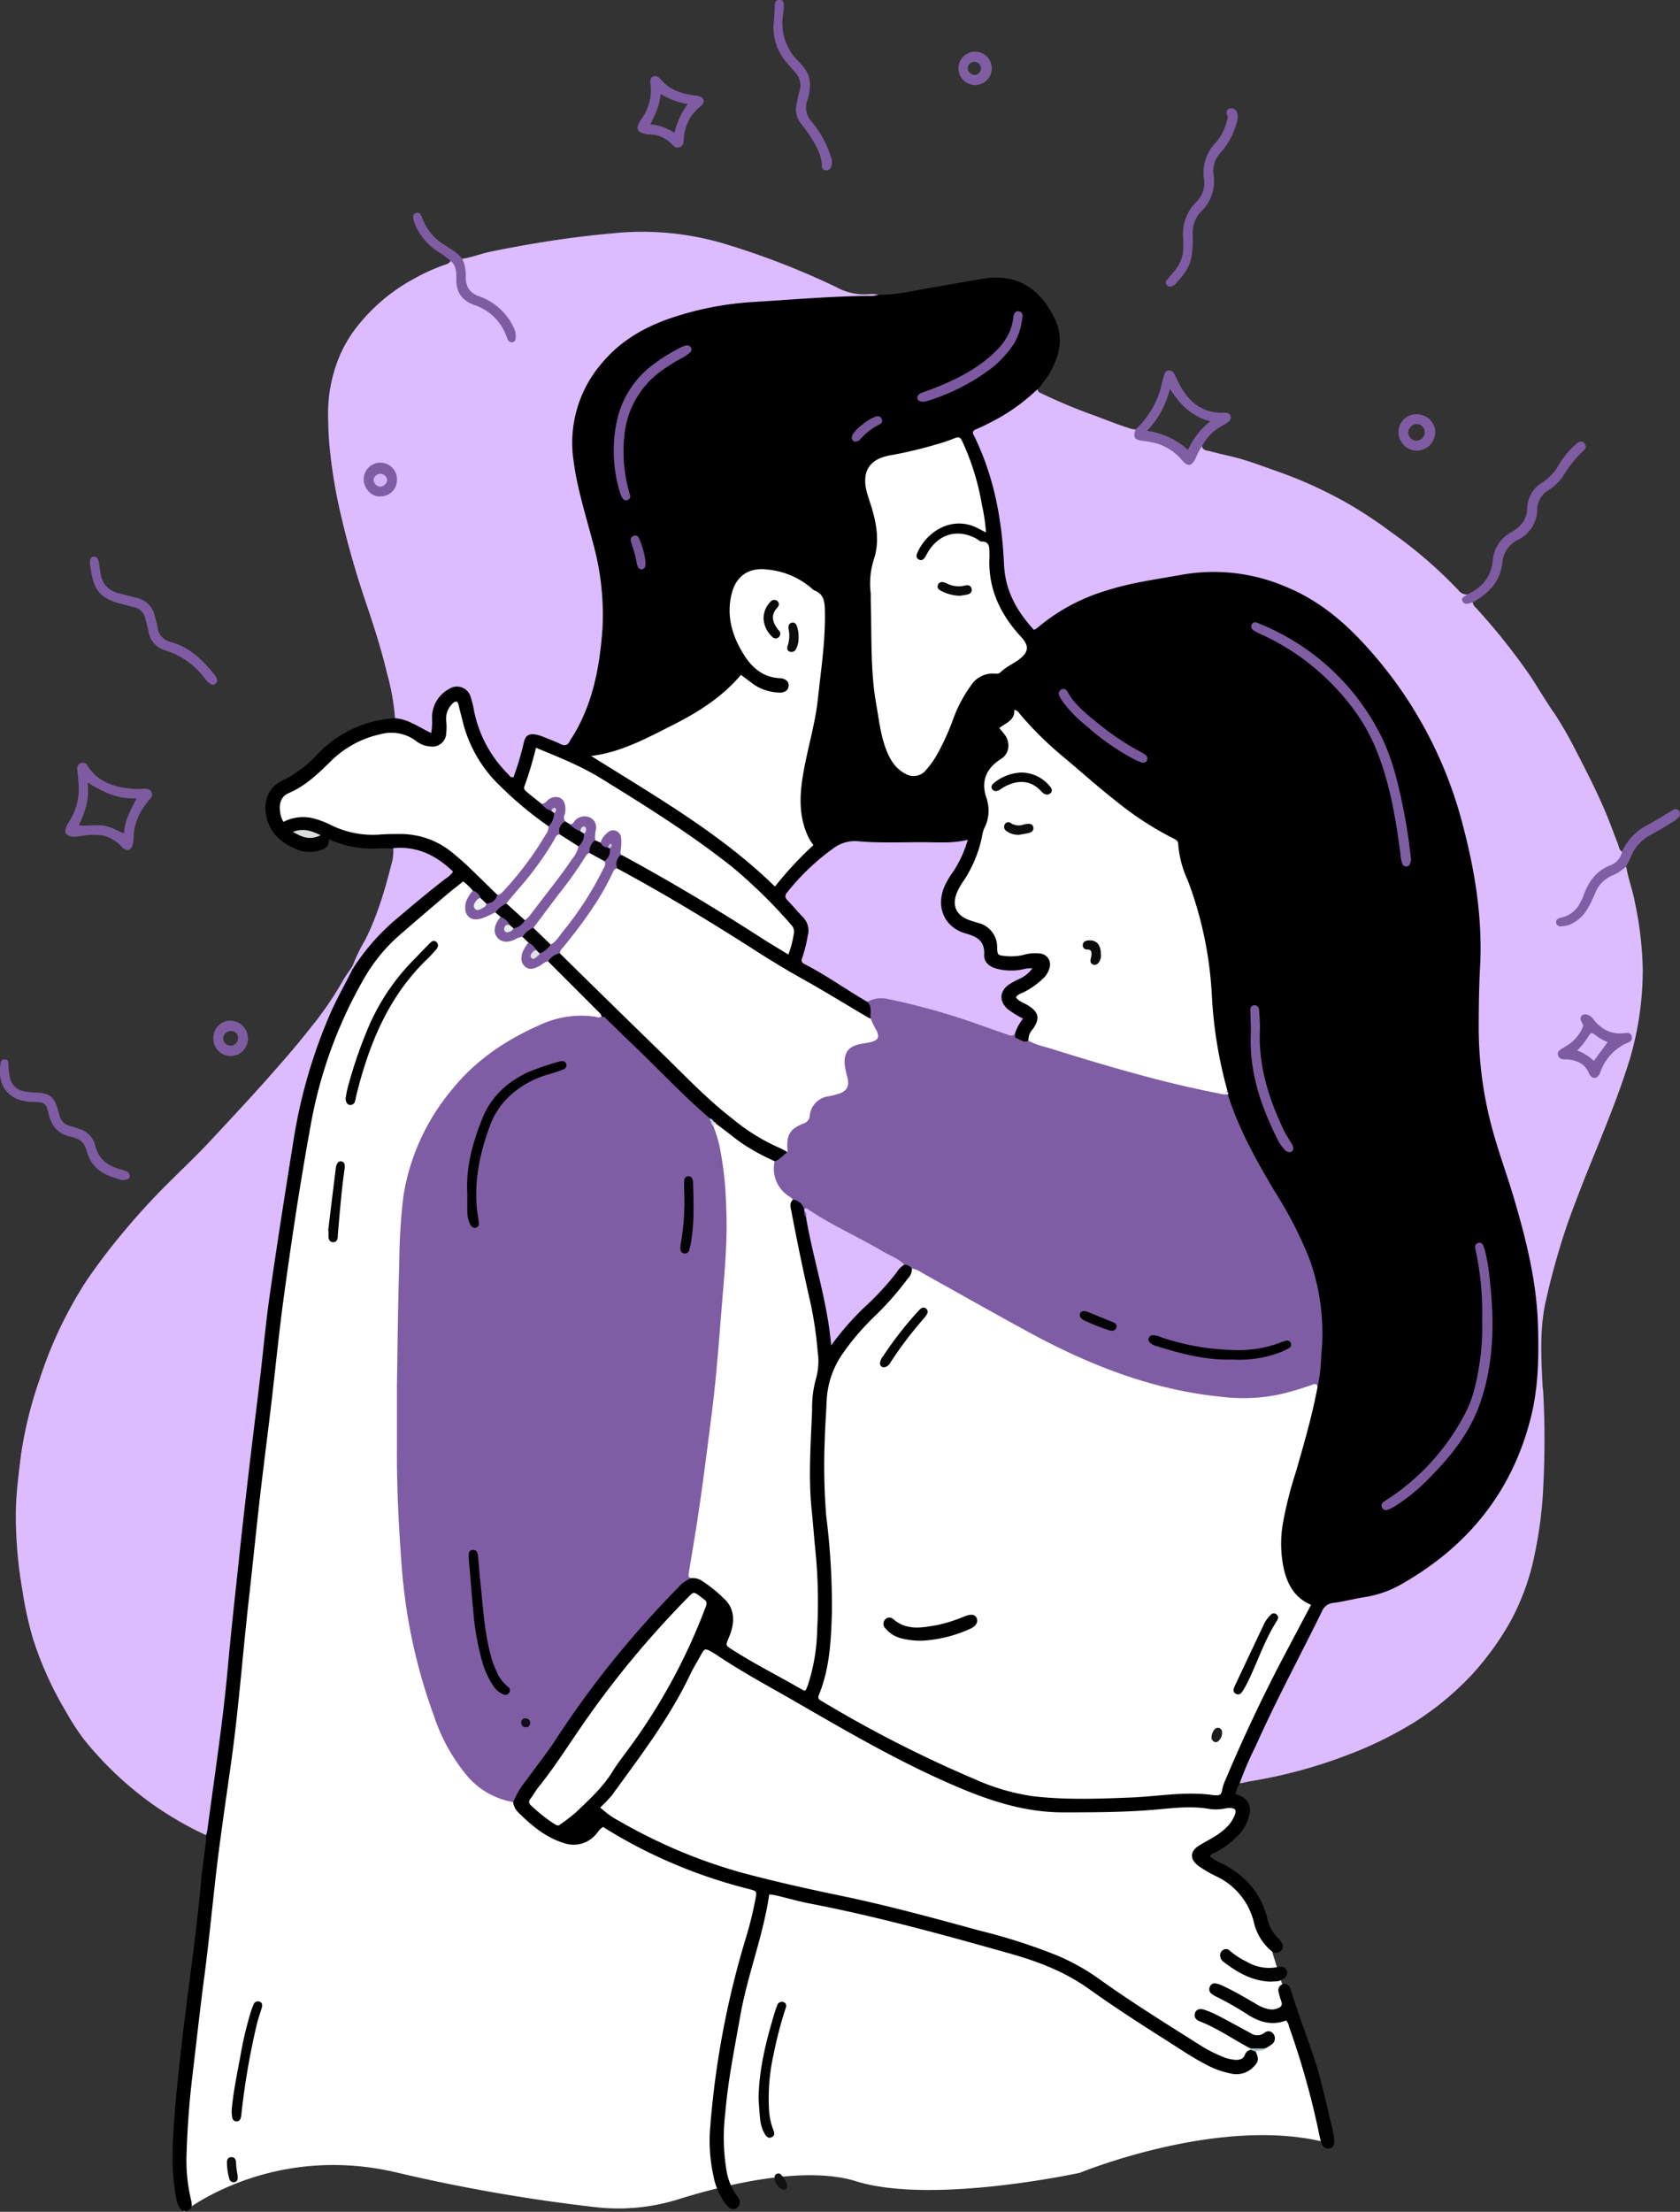 <svg xmlns="http://www.w3.org/2000/svg" viewBox="0 0 381.09 501.47"><rect x="0" y="0" width="381.09" height="501.47" fill="#333333" stroke="none"/><defs><style>.cls-1{fill:#fff;}.cls-2{fill:#7f5da4;}.cls-3{fill:#dcbbff;}.cls-4{fill:#010000;}.cls-5{fill:#010101;}.cls-6{fill:#7e5ba2;}.cls-7{fill:#7e5ba1;}.cls-8{fill:#020202;}.cls-9{fill:#805ea5;}.cls-10{fill:#030303;}.cls-11{fill:#030202;}.cls-12{fill:#040303;}.cls-13{fill:#050505;}.cls-14{fill:#050405;}.cls-15{fill:#050404;}.cls-16{fill:#0e0d0d;}.cls-17{fill:#121010;}.cls-18{fill:#9ec2c2;}.cls-19{fill:#7c5aa0;}.cls-20{fill:#7e5da3;}.cls-21{fill:#7c59a0;}.cls-22{fill:#7e5ca2;}.cls-23{fill:#7b599f;}.cls-24{fill:#78579c;}.cls-25{fill:#77569a;}.cls-26{fill:#dddfdf;}.cls-27{fill:#eff0f4;}.cls-28{fill:#d8d4df;}.cls-29{fill:#030204;}.cls-30{fill:#140f1a;}.cls-31{fill:#dadae7;}.cls-32{fill:#b4c6d3;}.cls-33{fill:#7f5ca3;}.cls-34{fill:#805ea4;}.cls-35{fill:#060507;}.cls-36{fill:#dfdee9;}.cls-37{fill:#c4bbd3;}.cls-38{fill:#040304;}.cls-39{fill:#e7eef2;}.cls-40{fill:#e1dfe8;}.cls-41{fill:#7f5ca2;}.cls-42{fill:#7f5da3;}.cls-43{fill:#040404;}.cls-44{fill:#1d1b1b;}.cls-45{fill:#050305;}.cls-46{fill:#060505;}.cls-47{fill:#0b0b0b;}.cls-48{fill:#0c0b0b;}.cls-49{fill:#090808;}.cls-50{fill:#dab9fd;}.cls-51{fill:#d4b3f7;}</style></defs><title>Asset 12</title><g id="Layer_2" data-name="Layer 2"><g id="Layer_1-2" data-name="Layer 1"><path class="cls-1" d="M138.73,230.46l-33.1-32.34s-21.95,11.16-30.42,35.8-13.08,68.53-13.08,68.53L54.81,366S37.49,483.76,41.72,501.47c0,0,19.64-15.78,48.51-8.85a389.78,389.78,0,0,0,44.8,7.79,45.57,45.57,0,0,0,18.89-1.79c10.46-3.27,28.53-7.73,40.25-4.08,17.32,5.39,50.81-1.92,50.81-1.92s32.72-13.48,57-6.55L285.4,432.18,271.93,421l10-9.62-37-36.57-40-96.24Z"/><path d="M281.2,404.35a6.2,6.2,0,0,0-.92,2.36c.42.18.8.33,1.17.51a3.39,3.39,0,0,1,2,3.95,9.56,9.56,0,0,1-2.89,5.24,19.87,19.87,0,0,1-5.07,3.69c-.36.17-.83.23-1,.8a10.41,10.41,0,0,0,2.6,1.53c5.33,2.71,9,6.75,10.43,12.69a8.8,8.8,0,0,0,2.43,4.34,5,5,0,0,1,.8,1,1.42,1.42,0,0,1-.11,1.75,1.44,1.44,0,0,1-1.9.33,5.44,5.44,0,0,1-1.27-1.08,11.88,11.88,0,0,1-3-5.46,15.59,15.59,0,0,0-8.73-10.67,27.62,27.62,0,0,1-3.79-2.22c-2.17-1.57-2.09-3.43.23-4.79,2-1.21,4.21-2.2,5.93-3.91a7.75,7.75,0,0,0,2.06-3.12c.3-.91,0-1.31-1-1.36A4.77,4.77,0,0,0,278,410a9.93,9.93,0,0,1-3.76.11c-4.48-.76-8.93-.06-13.38.28-6.57.51-13.14.51-19.72.52-9.79,0-18.6-3.32-27.32-7.24-11.62-5.23-22.6-11.63-33.63-18-6-3.45-12.1-6.71-17.84-10.6-.23-.15-.47-.29-.71-.43-1.77-1-1.77-1-2.75.77-.74,1.35-1.56,2.66-2.21,4-4.72,10-11.41,18.72-17.86,27.61a28.82,28.82,0,0,1-2.67,2.78,20.84,20.84,0,0,0,4.5,3.18A120.35,120.35,0,0,0,168,424.51c7.43,2,14.92,3.68,22.45,5.24,10.74,2.22,21.32,5.11,31.9,8a129.67,129.67,0,0,1,17.53,5.64,49.44,49.44,0,0,1,9.32,5.2c7.39,5.31,15.11,10.09,22.79,14.95a33.23,33.23,0,0,0,5,2.64,10.51,10.51,0,0,0,3,.82c1.06.1,2-.06,2.42-1.17a1.73,1.73,0,0,1,1.2-1.08c.57-.33,1-.1,1.24.42.74,1.66.67,2.19-.42,3.36a5.36,5.36,0,0,1-5.17,1.6,19.82,19.82,0,0,1-5.87-2.15c-3.24-1.68-6.23-3.75-9.3-5.69-5.79-3.66-11.54-7.39-17.12-11.38-5.36-3.83-11.42-6.17-17.69-7.94-15.06-4.25-30.14-8.42-45.52-11.38-2.6-.51-5.16-1.24-7.74-1.86-.46-.1-.94-.15-1.53-.24-1.36,9.45-4.94,18.27-6.57,27.57-1.29,7.3-2.77,14.57-3.4,22a46.23,46.23,0,0,0,.23,12.76,13.74,13.74,0,0,0,2.38,6,3.12,3.12,0,0,1,.47.69,1.55,1.55,0,0,1-.44,2.06,1.45,1.45,0,0,1-1.92-.17,6.8,6.8,0,0,1-.94-1.12,15.27,15.27,0,0,1-2.47-6,36.7,36.7,0,0,1-.72-11.06,201.57,201.57,0,0,1,8.13-43,82.06,82.06,0,0,0,2.14-8.75c.32-1.66.27-1.72-1.35-2.14a116.39,116.39,0,0,1-26.34-10.11c-2.33-1.26-4.63-2.57-6.85-4-.84.41-1.2,1.22-1.78,1.81a6.62,6.62,0,0,1-7.1,1.85c-4.07-1.23-7.23-3.86-10.2-6.77a4.14,4.14,0,0,1-1.37-2.52c-.55-1.21.32-2,.91-2.82,5.49-7.48,10.61-15.23,16.07-22.75a190.52,190.52,0,0,1,20.35-23.6,6,6,0,0,1,3.53-2.08,10.67,10.67,0,0,1,8.78,13.54A2.32,2.32,0,0,0,167.2,374c4.45,2.77,9.12,5.17,13.69,7.75,1.25.7,1.78.09,2.14-1a40.37,40.37,0,0,0,1.73-10.95c.43-10.43-.51-20.79-1.5-31.16a56.16,56.16,0,0,1,.1-11.52c.39-3.68,0-7.41.59-11.08a11.65,11.65,0,0,1,.13-1.46c1.82-6,.54-11.92-.57-17.81-1.35-7.14-3.23-14.18-4.39-21.36-.2-1.2-.76-2.49.46-3.52,1.73-.45,2.55.54,3.11,1.95a3.38,3.38,0,0,1,.18.62,8.11,8.11,0,0,0,.4,1.52c1.84,9.09,4.52,18,5.73,27.57,4.25-5.95,10.09-10.05,14.24-15.72a3.26,3.26,0,0,1,2-1.46,1.7,1.7,0,0,1,1.87,1.24,3.14,3.14,0,0,1-.8,2.71,38.46,38.46,0,0,1-4.56,5.47,84.77,84.77,0,0,0-9.5,10.62A22.54,22.54,0,0,0,188,318.92c-.35,5.73-.25,11.45-.36,17.18-.09,5,.63,9.9,1.08,14.84.85,9.36,1,18.69-.71,28a28.5,28.5,0,0,1-1.24,4.45,1.67,1.67,0,0,0,.79,2.3c12.48,7.22,25.09,14.18,38.73,19a46.63,46.63,0,0,0,15.25,2.47,222.6,222.6,0,0,0,27.2-1.21c1.95-.23,3.88.41,5.85.38a2.42,2.42,0,0,0,2.56-1.88,293.2,293.2,0,0,1,13.17-28.32q2.77-5.29,5.6-10.56c.42-.79.69-1.45-.32-2.13-4-2.71-5-6.83-5.36-11.3-.45-5.91,1-11.52,2.73-17.09,2.07-6.76,3.85-13.59,5.4-20.48,2.5-13.3.93-25.94-5.9-37.81-4.21-7.31-8.87-14.39-12.09-22.24a62.1,62.1,0,0,1-2.18-5.89A6.4,6.4,0,0,1,278,248c-.07-.31-.19-.61-.29-.92-2.19-7.06-2.95-14.34-3.49-21.68a85.16,85.16,0,0,0-5.37-25.35,26.43,26.43,0,0,1-2.15-7.65,2.27,2.27,0,0,0-1.33-2c-7.42-3.9-13.84-9.2-20.17-14.62-4.61-3.95-9.49-7.62-13.3-12.44-.83-1-1.6-1.58-2.34.09a2.27,2.27,0,0,1-.91.85c-.93.58-.85,1.2-.35,2.1,1.43,2.63,1.13,4.47-1.24,6.23-2.88,2.13-4,4.65-2.86,8.17,1.23,3.8-.54,7.29-1.5,10.81a26.74,26.74,0,0,1-3.87,8.57,10.88,10.88,0,0,0-1.25,2.42c-1,2.59-.24,4.37,2.3,5.39.9.37,1.86.62,2.76,1a5.6,5.6,0,0,1,3.9,5c.11,1.83,1.09,2.21,2.6,2.22a21.33,21.33,0,0,0,3.74-.44,9.92,9.92,0,0,1,2.72-.05c2.61.33,3.73,2.36,2.59,4.71-1.07,2.19-3,3.42-5,4.59s-2,1.12-.13,2.26c3,1.82,3.37,3.38,1.62,6.42-.45.79-.75,1.65-1.17,2.46-1.84.7-2.94.19-3.66-1.73,1.32-2.39.73-3.91-1.68-5.43-2.19-1.38-1.83-4.47.25-6.13,1.21-1,2.71-1.46,4.33-2.58a25.26,25.26,0,0,1-5,.2c-3.33-.25-4.78-1.59-5.16-4.87a3.09,3.09,0,0,0-2.28-2.93c-.33-.1-.66-.22-1-.34-6.16-2.15-8.11-7-5-12.81,1.19-2.21,2.73-4.22,3.68-6.58.52-1.31.37-1.61-1.18-1.57a210.13,210.13,0,0,1-21.59-.12,8.93,8.93,0,0,0-5.81,1.42,45.2,45.2,0,0,0-9.64,9c-.94,1.16-.95,2.19.19,3.08,3.93,3.07,4.65,6.91,2.83,11.39-.51,1.24,0,2,1.08,2.54,4.55,2.47,8.83,5.39,13.19,8.18,1.23,1.07,1.16,2.39.77,3.78-.89,1-1.64.2-2.36-.23-11.11-6.63-22.35-13-33.25-20-6.89-4.41-14-8.48-21.16-12.43a4.83,4.83,0,0,1-1.36-1,2.24,2.24,0,0,1,.92-3.34c1.23-.25,2.13.5,3.1,1,10.78,5.94,21.28,12.34,31.64,19,.59.38,1.22.69,1.8,1.08,1.07.73,1.63.4,1.91-.8a5.1,5.1,0,0,0-1.06-5.15c-7.76-9-17.13-16-27-22.36-7.06-4.54-13.86-9.46-21.52-13-2-.91-4-1.67-6-2.57-1.07-.49-1.72-.37-2,.87a9.19,9.19,0,0,1-.67,2.2c-1.6,3.24-1.39,6,2.07,7.82a7.18,7.18,0,0,0,2.3,1.75,1.84,1.84,0,0,1,.81.93,2.73,2.73,0,0,1-1.52,3,2.25,2.25,0,0,1-1.56-.53c-5.35-4-10.42-8.23-14.35-13.71-2.42-3.38-3.61-7.23-4.64-11.17-.16-.63-.08-1.72-.88-1.7-1,0-1.07,1.15-1.22,1.94-.21,1.18.13,2.37-.06,3.56-.55,3.33-3.41,5-6.35,3.33-2.75-1.58-5.39-2.92-8.67-2.3a20.72,20.72,0,0,0-10.53,5.34c-3.21,3-6.32,6.14-10.41,8a2.88,2.88,0,0,0-1.71,2.88c0,2,.4,2.4,2.32,1.87A10.42,10.42,0,0,1,74,186a25.56,25.56,0,0,0,14.22,2.51c6.36-.66,12,1.59,16.67,6a76.49,76.49,0,0,1,8.06,8.24c.06,1.67-.85,2.39-2.41,2.47a4,4,0,0,1-1.71-1.25,6.72,6.72,0,0,1-1.56-2,12.77,12.77,0,0,0-2.2-2.13c-1.39,1.11-2.81,2.21-4.18,3.37q-5.19,4.41-10.35,8.88a38.63,38.63,0,0,0-8.14,10.07,102.88,102.88,0,0,0-12,33.37c-2.42,13.27-4.41,26.62-6.22,40-1,7.62-1.76,15.28-2.66,22.92C60.78,324.6,60,330.77,59.25,337c-1,8.54-1.85,17.1-2.81,25.65-1.45,12.85-2.37,25.77-4.24,38.58C51,409.77,49.71,418.35,48.76,427c-.77,6.95-1.47,13.91-2.37,20.84-1,7.49-1.81,15-2.71,22.5q-1.07,8.85-1.35,17.78a38.29,38.29,0,0,0,1,10.61,7.56,7.56,0,0,1,.14.83,1.44,1.44,0,0,1-1,1.67,1.46,1.46,0,0,1-1.77-.75A5,5,0,0,1,40,498.5a45.53,45.53,0,0,1-.84-10c.1-6.58.77-13.12,1.45-19.66,1.48-14.12,3.71-28.15,5-42.3.24-2.78.7-5.55,1-8.32a6.33,6.33,0,0,0,.11-2.08,4.81,4.81,0,0,1,0-3.09c1.52-10.09,3-20.2,3.93-30.36,1-11.55,2.43-23.06,3.59-34.6,1.1-11,2.63-21.92,3.83-32.9,1.87-17.17,4.4-34.24,7-51.31,1.83-11.94,4.56-23.61,9.51-34.68,1.43-3.19,3.34-6.12,5-9.17,4.16-8.12,11.47-13.19,18.19-18.82.91-.77,1.86-1.49,2.81-2.2,1.19-.89,1.33-1.59,0-2.58a15.56,15.56,0,0,0-9.4-3.62,2.86,2.86,0,0,1-2-.47c-1,0-2.09,0-3.14,0a23.46,23.46,0,0,1-11.45-2.08c.14,1.65-.85,2.18-2.13,2.57a7.9,7.9,0,0,1-5.88-.58c-3.21-1.49-5.49-3.71-6.2-7.35-.66-3.34.58-6.46,3.63-7.9a27.05,27.05,0,0,0,7.85-5.83,26.28,26.28,0,0,1,15.25-8.07c.82-.12,1.66-.18,2.49-.26,1.85-.76,3.43.18,4.95.94,2.66,1.32,2.61,1.39,2.91-1.44a8.7,8.7,0,0,1,2.84-5.69c2.63-2.41,5.75-1.69,7,1.64.57,1.51.83,3.1,1.25,4.66A24.75,24.75,0,0,0,114.74,174c1.22,1.25,1.38,1.23,2-.46.56-1.51.92-3.08,1.35-4.63.71-2.59,1.9-3.29,4.49-2.64a20.38,20.38,0,0,1,3.72,1.42c1.45.68,2.35.26,3.11-1.05a45.49,45.49,0,0,0,5-12.2c2.87-12,2.07-23.84-1.55-35.6-1.89-6.15-3.51-12.37-3.47-18.91.06-9,3.93-16.2,10.71-21.85a38.6,38.6,0,0,1,15.11-7.49,104.45,104.45,0,0,1,24.89-3.25c2.93,0,5.86-.31,8.77-.64a18.65,18.65,0,0,1,3.95.12,28,28,0,0,0,6.47,0c4,.08,7.9-.91,11.82-1.57s8-1.43,12-2.07c7.06-1.15,12.61,1.73,16.18,9.13,2.11,4.38,1,8.76-1.49,12.78a38,38,0,0,1-2.39,3.16c-1.26,2.3-3.32,3.75-5.45,5.12A53.7,53.7,0,0,1,223,97.25c-1.21.54-1.53,1.26-.94,2.47,3.66,7.48,4.91,15.57,6.09,23.68a14.33,14.33,0,0,1,.25,3.13c-.33,4.62,1.27,8.65,3.72,12.44a9.93,9.93,0,0,0,1.79,2,1.44,1.44,0,0,0,2.07.09c9.72-7.82,21.47-9.75,33.27-11.55a42.07,42.07,0,0,1,23,3.06,46.32,46.32,0,0,1,13.87,9.31A93,93,0,0,1,332.38,187c1.77,6.78,3.4,13.59,3.77,20.6a120.3,120.3,0,0,1-.12,17,78,78,0,0,0-.12,10.48,92,92,0,0,0,4.48,25.53c1.91,5.64,3.61,11.33,5.22,17.06,1.77,6.29,3.41,12.66,3.5,19.15.14,8.9.9,17.92-1.8,26.67-3.34,10.77-8.57,20.29-17.3,27.73a80.78,80.78,0,0,1-10,7.56,29.67,29.67,0,0,1-11.56,4.19,29.34,29.34,0,0,1-3.3.6c-3.32.11-5,2-6.29,4.89-2.18,4.91-4.77,9.65-7.18,14.47-3.16,6.31-6.08,12.75-9,19.18A6.3,6.3,0,0,1,281.2,404.35Z"/><path class="cls-2" d="M156.79,357.81a7.43,7.43,0,0,0-3,2.18,221.63,221.63,0,0,0-28.08,34.94c-2,3-4.21,5.75-6.29,8.65a19.86,19.86,0,0,0-3,5,17.65,17.65,0,0,1-10.24-5.69,41.52,41.52,0,0,1-7.73-13.82,125.27,125.27,0,0,1-7.24-32.84c-.73-9.34-1.23-18.69-1.17-28.06,0-4.61,0-9.23,0-13.84.14-9.23.23-18.46.53-27.68a133.54,133.54,0,0,1,.94-15.47,49.65,49.65,0,0,1,10.85-23.94c5.39-6.76,12.26-11.39,20-14.81a22.23,22.23,0,0,1,12.88-1.89c.7.4,1.27-.25,1.92-.25a47.05,47.05,0,0,1,5.12,4.54c4.42,4.36,8.79,8.75,13.16,13.16,1.87,1.87,4.16,3.27,5.83,5.35.18.38.34.76.53,1.13s.43.78.63,1.19c1.7,3.69,2.05,7.69,2.46,11.64,1,9.79,0,19.53-.66,29.29C162.88,317.16,160,337.49,156.79,357.81Z"/><path class="cls-3" d="M281.2,404.35a74.11,74.11,0,0,1,3.63-8.45c4.61-10.35,10-20.29,15-30.48a3.08,3.08,0,0,1,2.64-2c2.49-.33,4.94-1,7.42-1.37a24.27,24.27,0,0,0,8.23-3c14.93-8.54,24.94-20.91,29.15-37.73,1.74-6.92,1.82-14,1.59-21.06-.31-9.66-2.61-18.94-5.31-28.16-1.71-5.83-3.87-11.51-5.38-17.42A87.6,87.6,0,0,1,335.43,233c0-4.62.06-9.24.31-13.85.59-11.17-1.21-22-4.09-32.74a95.3,95.3,0,0,0-21.36-39.46C305,141,299,136,291.6,133a41.48,41.48,0,0,0-23.84-2.63c-5.56,1-11.18,1.74-16.6,3.47a43.47,43.47,0,0,0-15.94,8.59,5,5,0,0,1-.67.39c-3.88-4.22-6.53-8.87-6.8-14.85-.44-9.76-2.14-19.3-6.35-28.24a8.1,8.1,0,0,0-.45-.94c-.56-.84-.19-1.2.62-1.54,1.23-.5,2.41-1.12,3.59-1.72a43.62,43.62,0,0,0,10.18-7.29c.07.57.51.8,1,1a123,123,0,0,0,11.55,4.84c2.76,1,5.46,2.12,8.26,3a4.18,4.18,0,0,0,1.43.28,2.72,2.72,0,0,0,2.62,2.18,12.38,12.38,0,0,1,7.88,3.92c1.47,1.57,1.92,1.41,3-.55.4-.69.52-1.65,1.56-1.79.21,1.1,1.22,1,2,1.23,2.48.67,5,1.14,7.47,1.89,2.93.89,5.79,2,8.68,3A99.28,99.28,0,0,1,305,113.73a96.29,96.29,0,0,1,10.48,6.86,102.07,102.07,0,0,1,15.33,13.21,2.46,2.46,0,0,0,2,1c-.6,1.33.56,1.41,1.27,1.81a2,2,0,0,0,.73,1.21,143.07,143.07,0,0,1,12.28,15.39c.58.82,5.08,8.12,5.39,8.35a85.55,85.55,0,0,1,4.52,7.75c2.52,4.88,5.06,9.76,7.2,14.83,1,2.37,1.86,4.79,2.8,7.19.24.63.25,1.4,1,1.78a2.48,2.48,0,0,1-1.71,3.1c-3.57,1.48-5.58,4.19-6.85,7.7a7.22,7.22,0,0,1-4.45,4.43,1.78,1.78,0,0,0-1.13.84,4,4,0,0,0,3.69-1,12.63,12.63,0,0,0,3.82-5.65c1.42-3.43,4.41-4.79,7.54-6,.41,2.69,1.43,5.23,1.92,7.91a80.1,80.1,0,0,1,1.81,15.31,71.65,71.65,0,0,1-2.87,20.16c-2.24,7.36-5.13,14.45-8,21.55-2.16,5.28-4.27,10.59-6.2,16a163.87,163.87,0,0,0-4.77,16.88c-1.62,6.64-1.2,13.3-.87,20,0,.35.11.69.12,1a207.17,207.17,0,0,1-.07,23.51,94.08,94.08,0,0,1-1.83,13.42,53.88,53.88,0,0,1-5.59,15.47,64.62,64.62,0,0,1-8.57,11.83,66.66,66.66,0,0,1-13,10.81A87.79,87.79,0,0,1,305.41,398a111.66,111.66,0,0,1-22,5.89Z"/><path class="cls-3" d="M80,219.69c-1.67,3.37-3.56,6.63-5.07,10.09a118,118,0,0,0-8.37,28.9c-1.86,11.59-3.68,23.19-5.35,34.81-.91,6.29-1.47,12.64-2.22,18.95-.88,7.43-1.82,14.85-2.68,22.28q-1.23,10.51-2.34,21c-.8,7.51-1.63,15-2.31,22.53-1.11,12.26-3,24.42-4.61,36.61a9.09,9.09,0,0,1-.31,1.22,76.55,76.55,0,0,1-14-8.38,78.42,78.42,0,0,1-13.63-13.25A53.83,53.83,0,0,1,14.92,388a78.4,78.4,0,0,1-7.47-16.57,80.48,80.48,0,0,1-2.36-10.81,98.54,98.54,0,0,1-1.5-18.07c.08-4.1.62-8.17,1.11-12.25A91.82,91.82,0,0,1,9,312.69a94.21,94.21,0,0,1,10.57-22.25,138.29,138.29,0,0,1,8.59-11.3A155.44,155.44,0,0,1,39.42,267c2.77-2.76,5.62-5.46,8.28-8.33,4.23-4.54,8.46-9.07,12.6-13.69,3.54-4,7-7.94,10.28-12.12a77.91,77.91,0,0,0,7.1-10.34c.66-1.21,1.5-2.3,2.27-3.45A.37.37,0,0,1,80,219.69Z"/><path class="cls-3" d="M199.25,66.79a5,5,0,0,1-2.26.29c-8.82.11-17.61.87-26.4,1.41a71.36,71.36,0,0,0-17.47,3.32c-6.29,2-12,5.14-16.33,10.22a27.63,27.63,0,0,0-6.66,22.6c.82,6.2,2.73,12.13,4.3,18.15a60.73,60.73,0,0,1,2.24,19.71c-.62,8.66-2.16,17.06-6.83,24.6a8.16,8.16,0,0,0-.56.88c-.46,1-1.12,1.22-2.14.72-1.19-.58-2.43-1.05-3.67-1.54a10.11,10.11,0,0,0-1.79-.58c-1.7-.34-2.51.15-2.87,1.85a63.48,63.48,0,0,1-2.33,7.78c-.7.17-.91-.37-1.23-.69a27.94,27.94,0,0,1-7.8-14.8,20,20,0,0,0-.67-2.64,3.23,3.23,0,0,0-4.92-1.86A7.35,7.35,0,0,0,98,162.56a16.58,16.58,0,0,1-.18,3.63c-2.73-1.25-5.16-3.14-8.21-3.35a53.1,53.1,0,0,0-1.84-10.25c-1.28-5.43-3-10.72-4.78-16a208.39,208.39,0,0,1-6-21.28,117.72,117.72,0,0,1-2.23-14c-.23-2.31-.3-4.59-.33-6.89a33.48,33.48,0,0,1,2.83-14.22,29.8,29.8,0,0,1,4.73-7.35,41.21,41.21,0,0,1,11.6-9.48,44.38,44.38,0,0,1,7.6-3.44,1.51,1.51,0,0,0,1-.76c1.67.3,1.78,1.74,1.71,2.87-.25,3.73,1.5,5.72,4.86,7.07a11.92,11.92,0,0,1,6.27,6.19,3.64,3.64,0,0,0,.6,1.09.57.57,0,0,0,.48.14,3.21,3.21,0,0,0-.6-2.89,12.94,12.94,0,0,0-6.8-5.93,4.94,4.94,0,0,1-3.65-5.4c.07-1.25-.8-2.4-.23-3.64,2.22-.29,4.29-1.18,6.47-1.62,4.91-1,9.82-1.88,14.78-2.62,4.33-.65,8.67-1.15,13-1.54a65.29,65.29,0,0,1,26.5,2.76,176,176,0,0,1,24.13,9.45,13,13,0,0,0,7.61,1.58A10.69,10.69,0,0,1,199.25,66.79Z"/><path class="cls-4" d="M161,253.55c-6.1-5.19-11.54-11.09-17.34-16.6-2.22-2.11-4.39-4.26-6.58-6.39-.52.12-.7-.18-.78-.62l-12-12c.11-1.56,1.26-1.87,2.48-2.08a3.56,3.56,0,0,1,2.07,1.33c1.39,1.37,2.79,2.75,4.15,4.15,8.69,9,17.81,17.57,26.8,26.25,5,4.84,10.41,9.36,17,12.11a3.06,3.06,0,0,1,1.95,1.48,3.92,3.92,0,0,1-3,2.41c-4.46-1.3-8-4.18-11.63-6.86-.62-.45-1.21-1-1.8-1.44a4.24,4.24,0,0,1-.54-.65C161.57,254.27,161.26,253.94,161,253.55Z"/><path class="cls-3" d="M80,219.69c0-.2,0-.39-.07-.59a40.27,40.27,0,0,1,2.91-6c2.93-5.83,4.66-12,6.24-18.3a12.89,12.89,0,0,0,.13-2.5c5.4-.52,9.73,1.62,13.57,5.33a6,6,0,0,1-1.72,1.6c-3.93,3-7.71,6.24-11.5,9.42A49.78,49.78,0,0,0,80,219.69Z"/><path class="cls-5" d="M291.74,458.09c-3.09,1.2-5.95.43-8.67-1.31a71.46,71.46,0,0,0-7.28-4.14,4.8,4.8,0,0,1-1.05-.67,1.28,1.28,0,0,1-.29-1.54,1.17,1.17,0,0,1,1.37-.73,6.35,6.35,0,0,1,1.57.54c2.54,1.18,4.95,2.59,7.36,4a9.42,9.42,0,0,0,2.87,1.25,3.48,3.48,0,0,0,2.45-.27,1,1,0,0,0,.61-1.35,19.19,19.19,0,0,1-.64-2.21,1.41,1.41,0,0,1,1-1.81,1.34,1.34,0,0,1,1.64,1c.36.9.62,1.85.92,2.78,1.95,6.19,4.53,12.18,6.1,18.49.94,3.8,1.83,7.61,2.73,11.41a9.47,9.47,0,0,1,.23,1.66c.06.9-.11,1.75-1.17,1.92s-1.51-.57-1.8-1.41a13,13,0,0,1-.41-1.63,182.29,182.29,0,0,0-6.88-24.59A2.68,2.68,0,0,0,291.74,458.09Z"/><path class="cls-6" d="M334.06,136.59c-.13,0-.26,0-.39.09-.74.23-1.56.47-1.94-.43s.68-1,1.06-1.47c3.28-1.49,5.45-3.88,5.81-7.57a8,8,0,0,1,4.25-6.56c2.14-1.23,3.54-2.86,3.58-5.49A7,7,0,0,1,350,109.3a11.71,11.71,0,0,0,3.65-4,18.61,18.61,0,0,1,3.9-4.63c.56-.49,1.19-.88,1.83-.19s.27,1.33-.29,1.82a26.2,26.2,0,0,0-4.56,5.72,11.77,11.77,0,0,1-3.32,3.16,5.15,5.15,0,0,0-2.51,4.34,7.73,7.73,0,0,1-4.41,6.89,6.39,6.39,0,0,0-3.51,5.34C340.26,132,337.56,134.6,334.06,136.59Z"/><path class="cls-7" d="M127,216.16a3.66,3.66,0,0,0-2.62,1.79c-.88.1-1.44.8-2.19,1.16-1,.49-2.14.92-3.13,0s-.86-2-.57-3.1a8.41,8.41,0,0,1,1.39-2.31c1.22-.21,1.59.6,1.85,1.54,0,.41-.59.77-.36,1.1s.54-.25.81-.41a12.85,12.85,0,0,0,2.58-2.19c4.92-5.62,9.46-11.49,12.14-18.58a11.89,11.89,0,0,0,1.17-2.66c0-.09.36-.49-.13-.15a.75.75,0,0,1-.36.13,1.81,1.81,0,0,1-1.65-1.63,1.53,1.53,0,0,1,.27-1c.86-1.09,1.66-2.47,3.32-2.06s1.91,2,1.9,3.54a4.8,4.8,0,0,1-.51,2.43,2.63,2.63,0,0,0-.92,3.06c-3.13,6.91-7.59,12.93-12.33,18.78A4.14,4.14,0,0,1,127,216.16Z"/><path class="cls-6" d="M278.37,26.05c-.27-.73-.13-1.31.67-1.46a1.34,1.34,0,0,1,1.6,1,4,4,0,0,1-.12,2.27,16.49,16.49,0,0,1-3.52,6.6,6.21,6.21,0,0,0-1.72,5.18A9.41,9.41,0,0,1,272.41,48a6.84,6.84,0,0,0-1.85,5,33.8,33.8,0,0,1-.22,5c-.42,2.64-2,4.53-3.73,6.41a1.94,1.94,0,0,1-.69.46,1,1,0,0,1-1.3-.3.85.85,0,0,1,.13-1.14l1.87-2.25a8.11,8.11,0,0,0,1.78-5.46c0-.55,0-1.12,0-1.67a10.17,10.17,0,0,1,2.92-8.22,6,6,0,0,0,1.81-5.15,9.6,9.6,0,0,1,2.6-8.28,11.27,11.27,0,0,0,2.51-4.79C278.37,27.13,278.67,26.6,278.37,26.05Z"/><path class="cls-7" d="M124.44,187.35a4.32,4.32,0,0,0,1.26-3c0-.55-.24-.72-.75-.57a3.75,3.75,0,0,1-2.1-1.56,3.63,3.63,0,0,1,2.55-1.91,2.68,2.68,0,0,1,3.34,2.47,16.42,16.42,0,0,1-.24,3.28,8.67,8.67,0,0,0-1.43,3.38c-2.08,2.87-3.84,5.95-6,8.73-1.87,2.33-3.74,4.66-5.83,6.79a12.92,12.92,0,0,1-2.82,1.87c-1,.45-2,1-3,1.35-2.68.91-4.37-.65-3.78-3.44a6.73,6.73,0,0,1,1.66-2.82,2.82,2.82,0,0,1,1.7,1.61c-.21.7-.75,1.29-.71,2.12.85,0,1.35-.7,2.08-.81a2.48,2.48,0,0,0,2.44-2A85.9,85.9,0,0,0,124.44,187.35Z"/><path class="cls-7" d="M118.54,212.43a3.19,3.19,0,0,0-1.72.58c-1.73.79-3.08.63-4-.44s-.76-2.54.21-4c.15-.23.31-.45.47-.67a2,2,0,0,1,2.32,1.83c-.07.34-.51.43-.56.79.49.19.74-.24,1.1-.4a7.36,7.36,0,0,0,2.47-1.78c4.21-5.36,8.67-10.54,12-16.51a9.21,9.21,0,0,0,1.2-2.79c.34-1.22-.47-.23-.7-.35-1.07-.35-2.34-.46-2.28-2a6.51,6.51,0,0,1,1.39-1.28,3.24,3.24,0,0,1,3.74-.23,2.93,2.93,0,0,1,1.43,3,13.06,13.06,0,0,1-.29,2.07,18.48,18.48,0,0,0-1.6,3.47c-3.78,5.85-8.16,11.26-12.46,16.73C120.37,211,119.75,212.13,118.54,212.43Z"/><path class="cls-6" d="M20.4,127.87c0-.94.07-1.51.75-1.64s1.12.4,1.25,1.08c.17,1,.26,1.93.46,2.89a5.09,5.09,0,0,0,3.85,4.24c1.42.37,2.83.75,4.26,1.1a5.27,5.27,0,0,1,4.1,4c.23.88.52,1.75.66,2.64a3.84,3.84,0,0,0,3,3.38c4,1.08,6.83,3.7,9.38,6.73,1.27,1.51,1.43,2.12.81,2.69s-1.26.32-2.48-1.18a17.65,17.65,0,0,0-8.9-6.32,5.3,5.3,0,0,1-3.85-4.3c-.2-1-.48-1.89-.7-2.84a3.36,3.36,0,0,0-2.63-2.68l-3.24-.84c-4.11-1.09-5.83-3-6.43-7.24C20.58,128.92,20.45,128.23,20.4,127.87Z"/><path class="cls-6" d="M27.68,267.54c-2.86-.79-6-1.74-7.5-5.16a19.24,19.24,0,0,1-.71-2A3.55,3.55,0,0,0,17,258a5.57,5.57,0,0,0-.79-.25c-3-.57-4.54-2.42-5.21-5.31-.55-2.36-.85-2.48-3.31-2.61l-.63,0c-5-.3-7.6-3.33-7-8.36.08-.65.15-1.32,1-1.28s.86.63.85,1.21a11.65,11.65,0,0,0,.31,2.7,3.9,3.9,0,0,0,3.31,3.33,18.88,18.88,0,0,0,2.91.29c2.77.11,3.84,1,4.63,3.65l.45,1.61A3.13,3.13,0,0,0,16,255.32a20.21,20.21,0,0,1,2,.64,5.26,5.26,0,0,1,3.61,3.77c.73,3,2.75,4.57,5.57,5.34a8.35,8.35,0,0,1,1.39.45,1.15,1.15,0,0,1,.85,1.28C29.32,267.28,28.82,267.54,27.68,267.54Z"/><path class="cls-8" d="M78.4,249c.14-.73.25-1.56.47-2.37a102,102,0,0,1,5-14.43,49.53,49.53,0,0,1,10.29-14.91c1.13-1.15,2.22-2.33,3.36-3.46.4-.4.91-.75,1.47-.26s.42,1.12,0,1.64c-.65.73-1.28,1.48-2,2.16-8.82,8.44-13.21,19.19-16.1,30.73-.12.48-.21,1-.32,1.43a1.11,1.11,0,0,1-1.15,1C78.8,250.51,78.41,249.88,78.4,249Z"/><path class="cls-6" d="M183.74,19.53a10.24,10.24,0,0,1-.65,3.35,4.66,4.66,0,0,0,1,4.67,22.83,22.83,0,0,1,4.37,8,3.35,3.35,0,0,1,.24,1.84c-.19.73-.58,1.33-1.45,1.21s-.79-.68-.84-1.39c-.16-2.37-1.4-4.34-2.6-6.29-.62-1-1.39-1.93-2.09-2.89a5.07,5.07,0,0,1-1-4.53c.24-.87.31-1.79.59-2.65a4.44,4.44,0,0,0-1.11-4.63c-.56-.63-1.1-1.26-1.64-1.91a12.1,12.1,0,0,1-3-9.7c.13-1,.11-2.09.18-3.13,0-.72.15-1.55,1.06-1.52,1.08,0,1,1,1,1.73a15.48,15.48,0,0,1-.17,1.67,12,12,0,0,0,3.48,10.52C183.23,16.1,183.76,17.38,183.74,19.53Z"/><path class="cls-9" d="M368.86,196.45a10.66,10.66,0,0,1-3.13,2.05,7.12,7.12,0,0,0-3.85,3.92c-.5,1.15-1,2.29-1.64,3.39a8.3,8.3,0,0,1-3.86,3.68,3.75,3.75,0,0,1-1.18.4c-.78.05-1.87.51-2.17-.57s.91-1.2,1.63-1.41a6.29,6.29,0,0,0,3.74-3.13,12.07,12.07,0,0,0,.87-1.9c1.1-3.1,2.93-5.52,6.1-6.73a4.15,4.15,0,0,0,2.58-3.06,12.59,12.59,0,0,1,5.83-6.07c1.83-1,3.61-2.11,5.4-3.2.58-.36,1.15-.64,1.66,0a1.17,1.17,0,0,1-.27,1.68,8.56,8.56,0,0,1-1.36,1c-1.62,1-3.23,1.94-4.88,2.86a9.58,9.58,0,0,0-4.46,5.08C369.6,195.1,369.2,195.77,368.86,196.45Z"/><path class="cls-6" d="M104.87,58.7a8.66,8.66,0,0,1,.78,3.85c-.07,2.33.76,3.88,3.21,4.69a13.52,13.52,0,0,1,7.48,6.67,4.53,4.53,0,0,1,.63,2.81c-.06.45-.24.8-.74.88a1,1,0,0,1-1-.53,6.46,6.46,0,0,1-.33-.76,11.57,11.57,0,0,0-7.18-7.11c-2.84-1-4.32-2.89-4.2-6,0-1.45,0-2.95-1.25-4a23.51,23.51,0,0,0-3-2.2,13.8,13.8,0,0,1-5-5.8,9.51,9.51,0,0,1-.51-1.59c-.12-.58,0-1.14.65-1.33s.92.18,1.16.65a5.89,5.89,0,0,1,.24.58,12,12,0,0,0,5,6C102.22,56.46,103.8,57.26,104.87,58.7Z"/><path class="cls-10" d="M172.07,475.75c.13-6.81,1.71-12.88,3.49-18.92a20.59,20.59,0,0,1,.75-2.17,1.07,1.07,0,0,1,1.52-.69c.65.31.55.92.35,1.46a88.56,88.56,0,0,0-2.65,10.12,45.54,45.54,0,0,0-1.1,12.48,15.28,15.28,0,0,0,1,4.91c.26.64.37,1.26-.36,1.61s-1.19-.08-1.55-.66a8.31,8.31,0,0,1-1.1-3.58C172.23,478.65,172.16,477,172.07,475.75Z"/><path class="cls-10" d="M52.61,477.8c.38-3.71,1.15-7.61,1.9-11.52a81.48,81.48,0,0,1,2.34-10c.2-.6.4-1.2.65-1.77a1.06,1.06,0,0,1,1.35-.7c.69.22.7.8.54,1.38-.41,1.41-.93,2.79-1.24,4.21a167.39,167.39,0,0,0-3.4,20,4.12,4.12,0,0,1-.21,1,.89.89,0,0,1-.82.57,1,1,0,0,1-1-.66A7.64,7.64,0,0,1,52.61,477.8Z"/><path class="cls-11" d="M283.63,464.42c-3.83-2-7.38-4.52-11.42-6.11-.88-.34-1.44-.9-1.13-1.92.23-.76,1.05-1.09,2.12-.73a22.43,22.43,0,0,1,3.26,1.41c2.42,1.25,4.79,2.58,7.19,3.87a2.69,2.69,0,0,0,3.13,0,1.36,1.36,0,0,1,2.17.34,1.66,1.66,0,0,1-.48,2.24,9.21,9.21,0,0,1-1.41.87A6.07,6.07,0,0,1,283.63,464.42Z"/><path class="cls-12" d="M288.21,449.29c-4.19-.13-7.53-2.1-10.68-4.5a1.78,1.78,0,0,1-.68-1,1.39,1.39,0,0,1,.55-1.65,1.17,1.17,0,0,1,1.54.11,16.77,16.77,0,0,0,3.85,2.51,9.91,9.91,0,0,0,7.06,1.21c.88-.21,1.71-.11,2.08.89.29.79-.24,1.6-1.32,2.07a2.82,2.82,0,0,1-.79.26C289.26,449.24,288.7,449.25,288.21,449.29Z"/><path class="cls-13" d="M74.44,279q.87-7.16,1.75-14.33a2.5,2.5,0,0,1,.36-.95.8.8,0,0,1,.89-.4.9.9,0,0,1,.73.67,3,3,0,0,1,0,1c-.72,5-1.1,10-1.54,15,0,.14,0,.28,0,.42-.08.68-.32,1.28-1.12,1.22s-1-.7-1-1.38c0-.42,0-.84,0-1.26Z"/><path class="cls-14" d="M115.68,209.78a4,4,0,0,0-2.14-1.91l-1.17-1a6,6,0,0,1,2.48-2,6.85,6.85,0,0,1,4.21,3.81,3.74,3.74,0,0,1-2.59,1.81A.65.65,0,0,1,115.68,209.78Z"/><path class="cls-15" d="M118.54,212.43a4.62,4.62,0,0,1,2.44-2.06,7.74,7.74,0,0,1,3.93,3.78,4.82,4.82,0,0,1-2.47,2,.91.91,0,0,1-.87-.86,3.92,3.92,0,0,0-1.71-1.59Z"/><path class="cls-16" d="M53.9,493.2c.07.85,0,1.4-.7,1.55A1,1,0,0,1,52,493.9a13.23,13.23,0,0,1-.52-3.7c0-.64.3-1.1,1-1.12s1,.47,1.05,1.07A20,20,0,0,0,53.9,493.2Z"/><path class="cls-17" d="M178.61,495.67a.88.88,0,0,1-1.2.71,3.1,3.1,0,0,1-1.71-2.83.89.89,0,0,1,1.26-.69A5.31,5.31,0,0,1,178.61,495.67Z"/><path class="cls-18" d="M283.63,464.42h3.43c-.55.75-1.53.23-2.16.75l-1.24-.42A.5.5,0,0,1,283.63,464.42Z"/><path class="cls-1" d="M298.87,314.47c-1.23,6.53-3.08,12.9-4.92,19.28a86.8,86.8,0,0,0-3,12,27,27,0,0,0,.28,10c.84,3.53,2.46,6.55,6.17,8.1-2.32,4.4-4.62,8.71-6.87,13q-6.78,13-12.48,26.54a9.92,9.92,0,0,0-.81,2.37c-.13.95-.49,1.39-1.46,1.26-.13,0-.28,0-.42,0-6.31-.95-12.55.27-18.83.52-7.48.3-15,.58-22.43-.32a49.66,49.66,0,0,1-13-3.84A280.47,280.47,0,0,1,186.6,385.8c-.57-.34-1.26-.52-.83-1.56,2.46-6,2.75-12.38,2.94-18.74a163.46,163.46,0,0,0-1.29-21.78,141.81,141.81,0,0,1-.32-17.61c.06-2.8.31-5.59.41-8.38a20.27,20.27,0,0,1,3.76-11,57.09,57.09,0,0,1,7.1-8.27,68,68,0,0,0,7.61-8.65,2.94,2.94,0,0,0,.86-2.27c1.33-.61,2.29.35,3.27.89,6.46,3.63,13,7.14,19.42,10.83,11.78,6.77,24.08,12.22,37.38,15.22,9.88,2.22,19.76,3.13,29.53-.72C297.19,313.52,298.59,312.37,298.87,314.47Z"/><path class="cls-2" d="M298.87,314.47c-.12-.8-.55-.75-1.19-.52-2,.73-4.11,1.36-6.21,1.91a39.5,39.5,0,0,1-14.13.86c-16-1.55-30.48-7.31-44.39-14.9-7.91-4.31-15.76-8.77-23.64-13.15a6.37,6.37,0,0,0-2.47-1.08,2.1,2.1,0,0,0-1.71-.84c-3.48-1.33-6.55-3.45-9.8-5.2-4.36-2.36-8.9-4.39-12.91-7.37a2.94,2.94,0,0,0-2.55-2.19c-3.82-1.39-5.66-5.27-4.14-8.71,1.22-.34,1.91-1.42,2.91-2.06a4.83,4.83,0,0,1,2.28-6.52,4.26,4.26,0,0,0,2.58-3,5,5,0,0,1,3.43-3.4c.86-.31,1.76-.46,2.61-.75,2-.68,2.52-1.64,2-3.66-.1-.41-.24-.81-.31-1.22-.71-4,.59-5.93,4.57-6.71.41-.09.83-.12,1.24-.22,1.32-.31,1.73-1,1.09-2.29-.38-.77-1.2-1.46-.62-2.48-.23-1.28.45-2.75-.8-3.83,1.14-1.75,2.86-1.52,4.5-1.21,4.72.89,9.35,2.18,14,3.49,4.09,1.16,8.06,2.68,12,4.12a6.94,6.94,0,0,0,3,.72c.13.38-.11,1,.34,1.12.88.25,1.64,1.14,2.69.59,3,.18,5.82,1.38,8.65,2.27a340.44,340.44,0,0,0,34.7,9.12,3.67,3.67,0,0,1,1.92.76c2.52,8,6.61,15.24,10.88,22.38a91,91,0,0,1,7.63,14.9,49.58,49.58,0,0,1,2.7,21.86A40.62,40.62,0,0,1,298.87,314.47Z"/><path class="cls-1" d="M278.56,248.12a6,6,0,0,1-2.06-.21c-13.28-2.56-26.21-6.45-39.1-10.46a18.18,18.18,0,0,1-4.11-1.48,3.57,3.57,0,0,1,1-2.66c1.71-2.43,1.35-3.9-1.26-5.46-.88-.53-1.94-.81-2.57-1.72.39-.7,1.1-.86,1.72-1.15a17.92,17.92,0,0,0,4.29-3,5,5,0,0,0,1.63-2.63,2.48,2.48,0,0,0-2.2-3.16,9.17,9.17,0,0,0-3.34.2,12.13,12.13,0,0,1-4.37.38c-1.9-.19-1.95-.18-2-2.12a5.53,5.53,0,0,0-2.31-4.48,5.08,5.08,0,0,0-1.68-.83c-.61-.17-1.2-.36-1.8-.55-3.66-1.12-4.76-3.67-3-7.13a20.56,20.56,0,0,1,1.31-2.15,28.16,28.16,0,0,0,4.12-10.23,6.37,6.37,0,0,1,.49-1.59,8.59,8.59,0,0,0,.63-6.12c0-.2-.1-.4-.17-.6-1.32-3.79-.13-6.68,3.17-8.82a3.56,3.56,0,0,0,1.74-3.75,3.88,3.88,0,0,0-.71-1.73c-.37-.51-.79-1-1.31-1.6,1.44-1.13,3.58-1.74,3.42-4.13.83.14,1.05.72,1.41,1.12a78.47,78.47,0,0,0,8.9,8.87c4.21,3.48,8.24,7.16,12.54,10.52a72.59,72.59,0,0,0,13.32,8.69c.54.26.95.51,1,1.19a23.72,23.72,0,0,0,2.17,8.27,85.89,85.89,0,0,1,5.46,26,99.52,99.52,0,0,0,3.53,21.68,2.72,2.72,0,0,0,.19.47A1,1,0,0,1,278.56,248.12Z"/><path class="cls-1" d="M175.73,263.28a7.4,7.4,0,0,0,3.55,8.13,4,4,0,0,1,.59.58c-.9.83-.5,1.82-.33,2.76q1.94,10.29,4.28,20.51a84.49,84.49,0,0,1,1.66,11.2,14.56,14.56,0,0,1-.44,6.32,24.24,24.24,0,0,0-.82,6.86c-.3,7.61-.88,15.23-.09,22.85.33,3.2.56,6.41.89,9.61a118.93,118.93,0,0,1,.35,17.4,42.75,42.75,0,0,1-2.12,12.57c-.14.39-.31.77-.43,1.06a.49.49,0,0,1-.65.08c-5.37-3.14-10.95-5.89-16.18-9.27-1.39-.89-1.39-.87-.78-2.38a18.55,18.55,0,0,0,.78-2.16c.67-2.7.31-5.11-1.89-7.08a31.58,31.58,0,0,0-4.55-3.7,4,4,0,0,0-2.75-.81c-.59-.15-.68-.45-.58-1.06.89-5.31,1.78-10.61,2.54-15.93,1-6.85,1.84-13.71,2.72-20.57,1.08-8.46,1.66-17,2.36-25.46.57-7,1.24-13.93.89-20.94a80.2,80.2,0,0,0-1.54-14.15,35.42,35.42,0,0,0-1.37-4.39c-.06-.47.07-.72.59-.53,2.34,1.63,4.45,3.56,6.88,5.08A51.56,51.56,0,0,0,175.73,263.28Z"/><path class="cls-1" d="M197.54,231a14.48,14.48,0,0,0,1.29,2.62c.7,1.5.42,2.17-1.19,2.62-.94.25-1.93.33-2.88.56-2.29.55-3.24,1.87-3.18,4.24a17.34,17.34,0,0,0,.66,3.28c.44,2-.11,3.05-2.06,3.69a19.26,19.26,0,0,1-2.24.55,4.87,4.87,0,0,0-4.24,4.32,2,2,0,0,1-1.39,1.83c-3.16,1.22-4,2.72-3.65,6.13a2.88,2.88,0,0,1,0,.41,12.11,12.11,0,0,0-1.44-.82,44.93,44.93,0,0,1-11-6.73c-5.72-4.41-10.67-9.63-15.82-14.65q-11.72-11.4-23.36-22.86c-.09-.73.48-1.12.86-1.59,4.23-5.25,8.27-10.65,11.11-16.82.21-.46.44-.86,1-.88,10.57,5.69,20.83,11.89,30.94,18.36,3.57,2.29,7.2,4.51,10.92,6.59,5,2.78,9.86,5.79,14.78,8.69C196.91,230.69,197.23,230.82,197.54,231Z"/><path class="cls-1" d="M223.66,120.72c-.79-.41-1.28-.65-1.76-.91-5.55-2.94-11.4.32-13.74,5.36-.26.58-.48,1.27.25,1.67s1.18-.09,1.53-.67c.25-.42.46-.86.72-1.27,2.58-4,6.77-5,10.89-2.73.37.2.72.6,1.09.6,1.82,0,1.8,1.28,1.8,2.55,0,.42.05.84,0,1.25-.28,7,2.51,12.76,7.14,17.78,1.93,2.09,1.81,3.5-.47,5.2-1.34,1-2.93,1.65-4.13,2.85-.47.47-1.05.33-1.58.31a5.86,5.86,0,0,0-5.15,2.71,31,31,0,0,0-3.87,7.17,56,56,0,0,1-3.67,8.22,21.5,21.5,0,0,1-2.65,3.77,3.61,3.61,0,0,1-4.74.82c-2.39-1.26-3.59-3.47-4.46-5.87-1.15-3.17-1.5-6.52-2.09-9.83-1.38-7.76-1-15.61-1.25-23.43,0-.56,0-1.13,0-1.68a18.26,18.26,0,0,1,.78-8c1.19-3.77.58-7.61-.53-11.36-.34-1.14-.75-2.25-1.07-3.39-1.22-4.37,0-7.55,4.93-8.55a97.31,97.31,0,0,0,10.8-2.54,40.07,40.07,0,0,0,4.17-1.41c1-.44,1.31-.07,1.7.77a56.2,56.2,0,0,1,4.44,14.37A40.89,40.89,0,0,1,223.66,120.72Z"/><path class="cls-1" d="M184.52,191.6a83.65,83.65,0,0,0-8.74,9.4c-12.29-12-27.05-20.42-41.68-29.6,6.78-.84,12.51-4,18.31-6.91s11.34-6.36,15.66-11.48l3,2.23A10.65,10.65,0,0,0,176.4,157a2.73,2.73,0,0,0,1.64-.21,1.49,1.49,0,0,0,.86-1.35,1.39,1.39,0,0,0-.81-1.36,2.6,2.6,0,0,0-1-.31c-3.75-.09-6.34-2.2-8.21-5.11-2.75-4.29-4.21-9-2.88-14.15,1-4,4-5.95,8.18-5.37a17.85,17.85,0,0,1,10,4.31,1.83,1.83,0,0,0,.5.39c2.27.84,2.4,2.69,2.44,4.75.13,6.68-.88,13.25-1.59,19.86-.63,5.85-2.42,11.48-3.38,17.27-.77,4.63-.94,9.19,1,13.6A10.13,10.13,0,0,0,184.52,191.6Z"/><path class="cls-3" d="M230.26,234.26c-.49.82-1.17.51-1.82.28q-4.16-1.44-8.31-2.92a158.55,158.55,0,0,0-19.19-5.22,6.56,6.56,0,0,0-4.2.74c-4.78-2.75-9.25-6-14.17-8.52-.67-.34-.91-.69-.59-1.46a32.67,32.67,0,0,0,1.26-5.07,4.31,4.31,0,0,0-1.17-4.22c-1.17-1.21-2.24-2.51-3.4-3.71-.58-.61-.72-1.11-.14-1.79a51.93,51.93,0,0,1,11.1-10.45,8.19,8.19,0,0,1,5.23-1.17c4.89.42,9.78.19,14.67.2,3.2,0,6.42.31,10-.54a26.17,26.17,0,0,1-3.28,7.16,18.65,18.65,0,0,0-2,3.41c-2,4.63-.06,9.28,4.79,10.65,2.66.75,4.39,1.73,4.21,4.88-.09,1.6,1.15,2.64,2.7,3.08a13,13,0,0,0,6,.2,7,7,0,0,1,2.22-.25,7,7,0,0,1-3,2.42,21.87,21.87,0,0,0-2.38,1.31c-2.09,1.55-2.15,3.74-.23,5.5a24,24,0,0,0,3.5,2.18A10.82,10.82,0,0,0,230.26,234.26Z"/><path class="cls-1" d="M124.44,187.35a3.05,3.05,0,0,1-.68,1.91,72.61,72.61,0,0,1-9.46,12.66c-.41.46-.81,1-1.54.91-2.35-2.29-4.69-4.6-7.08-6.87-1-.91-2-1.76-3-2.59a18.47,18.47,0,0,0-11.79-4.28c-1.47,0-2.94,0-4.4.1a21.56,21.56,0,0,1-11.4-2.12,20.36,20.36,0,0,0-3.91-1.5,9.73,9.73,0,0,0-6.89.77,6.3,6.3,0,0,1-.8-2.69c-.13-1.67.36-3.15,2-3.83,3.76-1.61,6.63-4.36,9.48-7.16a22.8,22.8,0,0,1,11.24-6.17,9.38,9.38,0,0,1,8,1.38,5.93,5.93,0,0,0,3.45,1.38,3.13,3.13,0,0,0,3.56-3,12.36,12.36,0,0,0,0-2.72,4.81,4.81,0,0,1,1.58-4.15c.52-.44,1-.49,1.2.36.33,1.43.72,2.84,1.07,4.27a30.18,30.18,0,0,0,8.44,14.25A83.6,83.6,0,0,0,124.44,187.35Z"/><path class="cls-1" d="M135,190.5a9.37,9.37,0,0,1,.18-2.48,2.45,2.45,0,0,0-1.27-2.63,3,3,0,0,0-3.29.45c-.44.38-.58,1.17-1.42,1-.57.22-.82-.07-.92-.59a1.31,1.31,0,0,1-.28-1.34,4.15,4.15,0,0,0,.24-1.85c-.08-2-1.67-2.93-3.5-2-.67.34-1,1.18-1.89,1.2-1.09-.88-2.19-1.75-3.27-2.64-.43-.35-.87-.68-.6-1.39a84.29,84.29,0,0,0,2.6-8.69c5.12,2.11,10.12,4.09,14.7,6.91,10.23,6.31,20.44,12.66,29.87,20.16a115.61,115.61,0,0,1,13.31,13.06,2.19,2.19,0,0,1,.6,2.07,21.86,21.86,0,0,1-1.23,4.67c-2.09-1.28-4.18-2.5-6.21-3.81q-15.23-9.85-31.16-18.52a5.86,5.86,0,0,0-.57-.26c-.32-.61,0-1.2,0-1.8a10,10,0,0,0,0-2,1.82,1.82,0,0,0-3.21-1.12,4.31,4.31,0,0,0-1.46,2.2C135.56,191.4,135.19,191.15,135,190.5Z"/><path class="cls-1" d="M126.19,413.77a2.24,2.24,0,0,1-.44-.24,35.68,35.68,0,0,1-5.25-4.16,1,1,0,0,1-.12-1.6c.61-.85,1.13-1.77,1.78-2.59,3.42-4.26,6.36-8.84,9.44-13.34a216.82,216.82,0,0,1,24.52-29.72c1.21-1.24,1.21-1.24,2.56-.29.4.28.76.61,1.16.89s.55.74.32,1.38a132.36,132.36,0,0,1-17.49,32.3c-1.28,1.76-2.63,3.46-3.76,5.3-2.2,3.56-5.26,6.33-8.24,9.17a40,40,0,0,1-3.64,2.81C126.87,413.81,126.73,414,126.19,413.77Z"/><path class="cls-3" d="M182.42,274.18c.42-.45.78-.07,1.09.14,5.38,3.6,11.34,6.2,16.9,9.49,1.6.94,3.42,1.52,4.72,2.94a4.6,4.6,0,0,0-1.63,1.59,62,62,0,0,1-7.36,8,63.4,63.4,0,0,0-7.6,8.7c-.88-10.23-4.11-19.54-5.72-29.18-.3-.38,0-.92-.34-1.28A1.13,1.13,0,0,1,182.42,274.18Z"/><path class="cls-19" d="M336.21,299.15a67.17,67.17,0,0,0-1.46-15.62,2.92,2.92,0,0,1-.13-.82.92.92,0,0,1,.72-.92.86.86,0,0,1,1.05.47,8.76,8.76,0,0,1,.54,1.59,46.54,46.54,0,0,1,1.1,7.24c1,9.27.76,18.47-2.39,27.34-2.39,6.73-6.86,12.14-11.85,17.12a41.58,41.58,0,0,1-7.15,5.81,12.07,12.07,0,0,1-1.86.95,1,1,0,0,1-1.26-.45,1,1,0,0,1,.3-1.31,14.43,14.43,0,0,1,1.22-.82,51.53,51.53,0,0,0,17.33-19.31c1.95-3.7,2.71-7.77,3.33-11.85A56.11,56.11,0,0,0,336.21,299.15Z"/><path class="cls-20" d="M320.1,194.78c-.07.3-.12.65-.23,1a.89.89,0,0,1-.94.67.94.94,0,0,1-.82-.56,7.87,7.87,0,0,1-.43-2.26c-1.09-8.18-2.43-16.32-5.63-24a41.69,41.69,0,0,0-6.5-10.73,53.7,53.7,0,0,0-19.78-15.22,7.36,7.36,0,0,1-1.45-.81,1,1,0,0,1-.39-1.28.94.94,0,0,1,1.26-.41,5.86,5.86,0,0,1,.57.26,53,53,0,0,1,26.5,23.48c3,5.29,4.56,11.11,5.77,17a111.34,111.34,0,0,1,1.91,11.79C320,194,320,194.39,320.1,194.78Z"/><path class="cls-21" d="M155.85,78.29a1.05,1.05,0,0,1,.86.48.9.9,0,0,1-.19,1.15A9.54,9.54,0,0,1,155,81a43.43,43.43,0,0,0-5.15,3.21,20.35,20.35,0,0,0-8.19,14.3,34.34,34.34,0,0,0,1,12.85,9.27,9.27,0,0,1,.27,1,.82.82,0,0,1-.57,1,.93.93,0,0,1-1.11-.34,4.63,4.63,0,0,1-.6-1.32A32.28,32.28,0,0,1,140,95.13a21.58,21.58,0,0,1,8.05-12.4,40.42,40.42,0,0,1,6.22-3.88A4.33,4.33,0,0,1,155.85,78.29Z"/><path class="cls-22" d="M284.64,227.89c.77.13,1,.72,1,1.37.08,1.47.21,2.94.15,4.4-.34,8,2,15.43,5.42,22.57.54,1.13,1.27,2.17,1.89,3.26.28.5.49,1.1,0,1.52s-1.19.19-1.66-.31a9.9,9.9,0,0,1-1.66-2.4c-3.73-7.45-6.38-15.18-6.06-23.67.07-1.82-.06-3.64-.1-5.45C283.61,228.48,283.8,227.93,284.64,227.89Z"/><path class="cls-21" d="M209.65,91.08c-.87,0-1.35-.11-1.52-.65s.22-1.06.77-1.3,1.18-.42,1.77-.64c5.06-1.91,9.92-4.18,14.05-7.78,2.65-2.33,4.71-5,5.12-8.62a4.23,4.23,0,0,1,.11-.62c.18-.59.51-1,1.2-.89a1,1,0,0,1,.77,1.3,15.22,15.22,0,0,1-1.74,5.77,23.23,23.23,0,0,1-6.36,6.63,47,47,0,0,1-12.88,6.45C210.41,90.91,209.86,91,209.65,91.08Z"/><path class="cls-23" d="M259,172.9c-.38-.16-1-.38-1.53-.65a53.93,53.93,0,0,1-11-7.65,29.53,29.53,0,0,1-5.16-5.2,8.2,8.2,0,0,1-1-1.61,1.07,1.07,0,0,1,.41-1.47,1.06,1.06,0,0,1,1.44.5,17.94,17.94,0,0,0,1.23,1.93,33.1,33.1,0,0,0,4.88,4.59,60.64,60.64,0,0,0,10.38,7.09,6.61,6.61,0,0,1,1.23.79.88.88,0,0,1,.3,1.12C260.05,172.77,259.71,173,259,172.9Z"/><path class="cls-24" d="M194,100.15c-.7-.07-1-.88-.58-1.62a8.48,8.48,0,0,1,2.16-2.23,11.06,11.06,0,0,1,2.82-1.77c.58-.22,1.28-.31,1.6.45s-.11,1.07-.66,1.34a14.66,14.66,0,0,0-4.1,3.16A1.62,1.62,0,0,1,194,100.15Z"/><path class="cls-25" d="M146.44,127.53c0,.17,0,.45-.05.73a.86.86,0,0,1-.79.82.91.91,0,0,1-.94-.66,3.34,3.34,0,0,1-.24-.8,24.88,24.88,0,0,0-1.19-4.4c-.26-.73-.32-1.43.53-1.73s1.1.32,1.35.94A16.81,16.81,0,0,1,146.44,127.53Z"/><path class="cls-26" d="M72.73,189.36c-2.44,1.22-4.23.45-6.29-.76C68.78,187.71,70.6,188.33,72.73,189.36Z"/><path class="cls-27" d="M110.32,204.87a1,1,0,0,1-.53.83c-.67.31-1.45,1.05-2.05.34s0-1.47.51-2.08a2.51,2.51,0,0,1,.7-.4Z"/><path class="cls-28" d="M125,183.81c.25-.3.49-.85.9-.6.57.35.16.8-.15,1.17Z"/><path class="cls-2" d="M182.48,274.59a1.16,1.16,0,0,1,.34,1.28A1.27,1.27,0,0,1,182.48,274.59Z"/><path class="cls-2" d="M278.51,247.73c-.25-.08-.32-.24-.19-.47C278.57,247.34,278.63,247.5,278.51,247.73Z"/><path class="cls-5" d="M106,270.43c-.33-5.93,1.27-11.5,3.43-16.9,1.95-4.87,5.65-8.23,10.38-10.46a65,65,0,0,1,6.93-2.36,1.89,1.89,0,0,1,.41-.1c.6-.08,1.15,0,1.33.69a1,1,0,0,1-.69,1.16c-1,.4-2.1.75-3.17,1.07a21.82,21.82,0,0,0-8.29,4.32,17.42,17.42,0,0,0-5,6.89c-2.34,6.13-3.74,12.44-3.18,19.05.09,1,.31,2.07.44,3.11.07.55.14,1.18-.55,1.42s-1.19-.24-1.45-.85a6.64,6.64,0,0,1-.59-2.64C106,273.36,106,271.9,106,270.43Z"/><path class="cls-5" d="M107.32,351.41c.91,0,1.05.77,1.12,1.47.19,1.88.31,3.76.51,5.63.56,5.27.86,10.57,2.1,15.75a24,24,0,0,0,1.87,5.31,8.63,8.63,0,0,0,2.36,2.9.92.92,0,0,1,.22,1.31,1,1,0,0,1-1.3.38,4.94,4.94,0,0,1-2.46-2.18,19.2,19.2,0,0,1-2.38-5.33,60.41,60.41,0,0,1-2-11.32c-.38-3.89-.66-7.79-1-11.68a7.91,7.91,0,0,1,0-1.46A.84.84,0,0,1,107.32,351.41Z"/><path class="cls-29" d="M157.32,273.4a47.69,47.69,0,0,1-.51,7.92,17.19,17.19,0,0,1-.44,2,1,1,0,0,1-1.24.85c-.68-.14-.81-.68-.8-1.28a3.83,3.83,0,0,1,.08-.83,54.5,54.5,0,0,0,.77-12.3c0-.62,0-1.25,0-1.88s.25-1.15.92-1.2,1.07.55,1.1,1.24c.07,1.53.09,3.07.13,4.6C157.33,272.84,157.32,273.12,157.32,273.4Z"/><path class="cls-30" d="M120.27,390.7c-.08.55-.39.92-.93.9a1,1,0,0,1-1.11-1,.89.89,0,0,1,1-1A1,1,0,0,1,120.27,390.7Z"/><path class="cls-31" d="M162.41,254.78l-.59.53a1.29,1.29,0,0,1-.51-.88.49.49,0,0,1,.68-.05A.47.47,0,0,1,162.41,254.78Z"/><path class="cls-32" d="M162,254.38l-.68.05a1,1,0,0,1-.29-.88A1.63,1.63,0,0,1,162,254.38Z"/><path class="cls-6" d="M359.17,232.51c-.18-.36-.32-.67-.48-1a.93.93,0,0,1,.06-1.16,1.15,1.15,0,0,1,1.35-.26,2.36,2.36,0,0,1,1.19.81c1.8,2.39,4.1,3.71,7.2,3.34.67-.08,1.49-.2,1.66.79s-.5,1.21-1.17,1.49a11.24,11.24,0,0,0-5.77,6.07,10.32,10.32,0,0,1-.42,1c-.66,1.09-1.53,1.07-2.24,0a1.81,1.81,0,0,1-.18-.37c-.83-2-2.51-2.7-4.47-3-.41-.06-.84,0-1.25-.07a1.24,1.24,0,0,1-1.24-.94c-.16-.65.2-1,.73-1.35s1.08-.64,1.61-1a8.64,8.64,0,0,0,2.92-3.23C358.87,233.29,359,232.89,359.17,232.51Z"/><path class="cls-33" d="M86.26,112.53c-2.13.24-3.79-2.17-3.75-3.7a3.77,3.77,0,1,1,7.53.06A3.67,3.67,0,0,1,86.26,112.53Z"/><path class="cls-34" d="M278.11,93.6a3.78,3.78,0,0,0-.83,0c-4.45,0-7.46-2.33-9.53-6.08-.43-.79-.81-1.62-1.21-2.44-.29-.57-.61-1.13-1.37-1.1s-1,.66-1.17,1.27c-.26.94-.49,1.89-.72,2.83a19.68,19.68,0,0,1-5.74,9.32c-.49,1.79-.2,2.3,1.52,2.53a22,22,0,0,1,3.86.77,12.5,12.5,0,0,1,5.36,3.82c1.2,1.31,2,1.15,2.85-.43a17.68,17.68,0,0,1,1.52-2.93,11.2,11.2,0,0,1,4.48-4.57,9.85,9.85,0,0,0,1.56-1A1.08,1.08,0,0,0,278.11,93.6ZM269.48,102a17.34,17.34,0,0,0-9.29-4.32,20.62,20.62,0,0,0,5.19-9.52c2.23,3.44,4.76,6.23,9.17,7.36A17.59,17.59,0,0,0,269.48,102Z"/><path class="cls-7" d="M34.39,179.65c-.41-.85-1.19-.84-2-.82a19.27,19.27,0,0,1-2.52,0c-4-.38-7.68-1.52-10-5.21a1.22,1.22,0,0,0-1.61-.57,1.19,1.19,0,0,0-.72,1.37c.1,1.12.2,2.23.29,3.34a13.65,13.65,0,0,1-2.19,8.59c-.15.24-.3.47-.43.72-.89,1.71-.3,2.64,1.93,2.66l1.6-.24a15.45,15.45,0,0,1,4.4-.09A8,8,0,0,1,27.61,192c1.24,1.24,2.25.84,2.57-.9a8,8,0,0,0,.14-1.46,11.86,11.86,0,0,1,1.53-5.4,14.9,14.9,0,0,1,1.89-2.77C34.18,181,34.77,180.46,34.39,179.65ZM28.15,189c-1.79-.8-3.27-1.7-5-1.85s-3.34.13-5.29,0c1.47-3,2.49-6,2-9.75,3.6,2.26,6.91,3.82,11.12,3.61C29.65,183.7,28.22,186,28.15,189Z"/><path class="cls-1" d="M124.91,214.15,121,210.37q2.94-3.93,5.89-7.84a85.46,85.46,0,0,0,5.82-8.19c.25-.43.49-.85,1.05-.94a3.59,3.59,0,0,1,3.38,1.86c.39.84-.18,1.48-.5,2.15a73.41,73.41,0,0,1-8.89,13.7C126.88,212.2,126.22,213.48,124.91,214.15Z"/><path class="cls-35" d="M137.12,195.26l-3.38-1.86a3.07,3.07,0,0,1,1.26-2.9l1.21.54a2,2,0,0,0,1.73,1.14.28.28,0,0,1,.39.16A3,3,0,0,1,137.12,195.26Z"/><path class="cls-36" d="M121.57,215.33l.87.86c0,.06,0,.14-.09.18-.54.47-1.26,1.43-1.8.81S120.78,215.73,121.57,215.33Z"/><path class="cls-37" d="M138.33,192.34a1.32,1.32,0,0,1-.39-.15,1.72,1.72,0,0,1,.17-.57c.09-.15.32-.35.43-.32.32.08.29.39.18.62S138.46,192.2,138.33,192.34Z"/><path class="cls-1" d="M119.06,208.63l-4.21-3.81c2.15-2.64,4.49-5.11,6.49-7.86a64.33,64.33,0,0,0,4.39-6.58c.29-.54.47-1.2,1.28-1.18a5.79,5.79,0,0,1,4.21,2.68,6.58,6.58,0,0,1-1.48,2.93c-3,4.44-6.42,8.56-9.61,12.85A7.62,7.62,0,0,1,119.06,208.63Z"/><path class="cls-38" d="M131.22,191.88,127,189.2a2.26,2.26,0,0,1,1.27-2.95l.92.59a5.88,5.88,0,0,0,2.43,1.59c.46-.12.71.1.85.52A3.42,3.42,0,0,1,131.22,191.88Z"/><path class="cls-39" d="M115.68,209.78l.79.66a1.3,1.3,0,0,1-.66.72c-.38.13-.75.36-1.15.09a.76.76,0,0,1-.24-.91C114.6,209.66,115.08,209.57,115.68,209.78Z"/><path class="cls-40" d="M132.48,189l-.85-.52a2.3,2.3,0,0,1,.16-.6c.18-.3.45-.61.84-.45s.33.56.29.9A.81.81,0,0,1,132.48,189Z"/><path class="cls-6" d="M158.43,21.76a7.86,7.86,0,0,0-.83-.11c-3-.41-5.73-1.27-7.76-3.69a1.74,1.74,0,0,0-1.1-.72c-.89,0-1.38.55-1.2,1.64a11.18,11.18,0,0,1-2.16,8.29c-1.37,2-.91,2.95,1.58,3.31a2.71,2.71,0,0,0,.41,0,6.92,6.92,0,0,1,5,2.21c.5.52,1,1,1.83.66s.86-1,.89-1.77a11,11,0,0,1,1.52-4.95A11.26,11.26,0,0,1,159,24.05C160.05,23.08,159.78,22.15,158.43,21.76ZM153,30.13a11.65,11.65,0,0,0-5.47-1.94c1.08-2.23,2.16-4.31,2.31-6.88A17.77,17.77,0,0,0,156,23.59,17.87,17.87,0,0,0,153,30.13Z"/><path class="cls-41" d="M321.38,93.93a4,4,0,0,0-4.15,4,4.23,4.23,0,0,0,4,4.25A4.3,4.3,0,0,0,325.59,98,4.16,4.16,0,0,0,321.38,93.93Zm.11,6A1.92,1.92,0,0,1,319.44,98a2.06,2.06,0,0,1,1.9-1.88,1.89,1.89,0,0,1,.15,3.77Z"/><path class="cls-41" d="M52.29,231.42a3.84,3.84,0,0,0-3.88,3.81,3.92,3.92,0,1,0,7.83.21A4,4,0,0,0,52.29,231.42Zm0,5.66a1.7,1.7,0,0,1-1.67-1.74,1.8,1.8,0,0,1,1.84-1.58A1.52,1.52,0,0,1,54,235.37,1.71,1.71,0,0,1,52.28,237.08Z"/><path class="cls-42" d="M221,11.72a3.78,3.78,0,0,0,0,7.55,3.78,3.78,0,1,0,0-7.55Zm.06,5.27a1.63,1.63,0,0,1-1.54-1.44,1.5,1.5,0,0,1,3-.05A1.52,1.52,0,0,1,221.07,17Z"/><path class="cls-8" d="M209,372a18.61,18.61,0,0,1-4.16-.46,6.81,6.81,0,0,1-3.92-2.27,1.45,1.45,0,0,1-.15-2.07,1.29,1.29,0,0,1,1.9-.07c3,2.57,6.39,1.93,9.76,1.34a33.58,33.58,0,0,0,6.36-2c1.54-.59,2.4-.45,2.76.4s-.1,1.81-1.46,2.41A30.41,30.41,0,0,1,209,372Z"/><path class="cls-43" d="M289.91,366.93a3.16,3.16,0,0,1-.22.49c-2.74,4.25-4.31,9.05-6.48,13.58a23.34,23.34,0,0,1-1.19,2.2c-.37.61-.84,1.26-1.66.83s-.57-1.14-.25-1.81c2.15-4.54,4.27-9.09,6.44-13.62a7.17,7.17,0,0,1,1.78-2.55.89.89,0,0,1,1.16-.09A1,1,0,0,1,289.91,366.93Z"/><path class="cls-13" d="M200.53,310a.89.89,0,0,1-.9-1.09,3.36,3.36,0,0,1,.73-1.49,82.78,82.78,0,0,1,7.84-10.06,4.32,4.32,0,0,1,.76-.72.85.85,0,0,1,1.14.09.88.88,0,0,1,.21,1.14,6.47,6.47,0,0,1-.58.86A88.54,88.54,0,0,0,202,308.89,1.89,1.89,0,0,1,200.53,310Z"/><path class="cls-44" d="M275.83,395a1.06,1.06,0,0,1-1-1.11c0-.92.62-2.07,1.27-2.14a.94.94,0,0,1,1.11.94C277.35,393.63,276.52,395,275.83,395Z"/><path class="cls-5" d="M279.63,308.24c-6,.21-11.6-1.29-17.16-3a3.55,3.55,0,0,1-1.65-.86.94.94,0,0,1-.18-1.15.92.92,0,0,1,.85-.51,5.41,5.41,0,0,1,2,.5,55.13,55.13,0,0,0,18.33,2.87,26.31,26.31,0,0,0,8.39-1.62,10.49,10.49,0,0,1,1.59-.51.84.84,0,0,1,1,.54.88.88,0,0,1-.34,1.11,13,13,0,0,1-1.87.92A26,26,0,0,1,279.63,308.24Z"/><path class="cls-45" d="M246.15,297.25c.14.05.41.12.67.22l5.42,2.21c.61.25,1.25.55,1,1.33s-1,.81-1.75.57A50,50,0,0,1,246,299.4a2.52,2.52,0,0,1-.83-.61,1,1,0,0,1-.09-1.17C245.31,297.29,245.66,297.23,246.15,297.25Z"/><path class="cls-46" d="M231.64,175.15a8.45,8.45,0,0,1,6.52,3.13c.38.44.65,1,.18,1.5s-1.1.47-1.66.07a3.65,3.65,0,0,1-.61-.57c-2.28-2.4-5.06-2.46-7.85-1.09-.49.25-1,.57-1.43.86s-1.2.55-1.68-.08,0-1.19.5-1.58A10.62,10.62,0,0,1,231.64,175.15Z"/><path class="cls-47" d="M249.73,216.32a2.57,2.57,0,0,1-.66,2.1,1.07,1.07,0,0,1-1.15.27.91.91,0,0,1-.55-1c0-.34.18-.67.2-1,.06-.71.12-1.41-.95-1.42a.93.93,0,0,1-1-1.07c.09-.77.69-.92,1.37-1C248.76,213.14,249.7,214.19,249.73,216.32Z"/><path class="cls-16" d="M231.18,189.27a4.59,4.59,0,0,1-2.89-.86,1.1,1.1,0,0,1-.39-1.47.89.89,0,0,1,1.42-.29,3.4,3.4,0,0,0,3,.26,6.17,6.17,0,0,1,.62-.11c.67-.08,1.33,0,1.46.79s-.47,1.13-1.11,1.29S231.8,189.16,231.18,189.27Z"/><path class="cls-48" d="M217.81,135.09a9.76,9.76,0,0,1-4.46-1.2c-.46-.25-.8-.62-.62-1.19a1,1,0,0,1,1.33-.67,2.2,2.2,0,0,1,.6.19,5.94,5.94,0,0,0,4.26.53c.67-.19,1.31,0,1.48.74s-.31,1.16-1,1.31S218.16,135,217.81,135.09Z"/><path class="cls-49" d="M173.22,140.43a5.2,5.2,0,0,1,1.51-3.94,1.09,1.09,0,0,1,1.5-.3c.64.48.54,1.09.05,1.63-1.54,1.7-1,3.3.19,4.89l.27.32a1,1,0,0,1,0,1.33,1,1,0,0,1-1.5.08A6,6,0,0,1,173.22,140.43Z"/><path class="cls-16" d="M181.14,144.35a5.28,5.28,0,0,1-.56,2.77,1.12,1.12,0,0,1-1.39.64c-.7-.23-.71-.84-.51-1.38a7.16,7.16,0,0,0,.21-3.7c-.12-.68,0-1.33.72-1.5s1.08.39,1.25,1.06A6.53,6.53,0,0,1,181.14,144.35Z"/><path class="cls-50" d="M361.54,240.53a10.32,10.32,0,0,0-3.75-2.34,21.23,21.23,0,0,0,2.7-3.49c.33-.58.78-.55,1.21-.18a10.48,10.48,0,0,0,3,1.75Z"/><path class="cls-51" d="M86.31,110.34a1.64,1.64,0,0,1-1.57-1.61,1.62,1.62,0,0,1,1.61-1.32,1.56,1.56,0,0,1,1.47,1.46A1.68,1.68,0,0,1,86.31,110.34Z"/></g></g></svg>